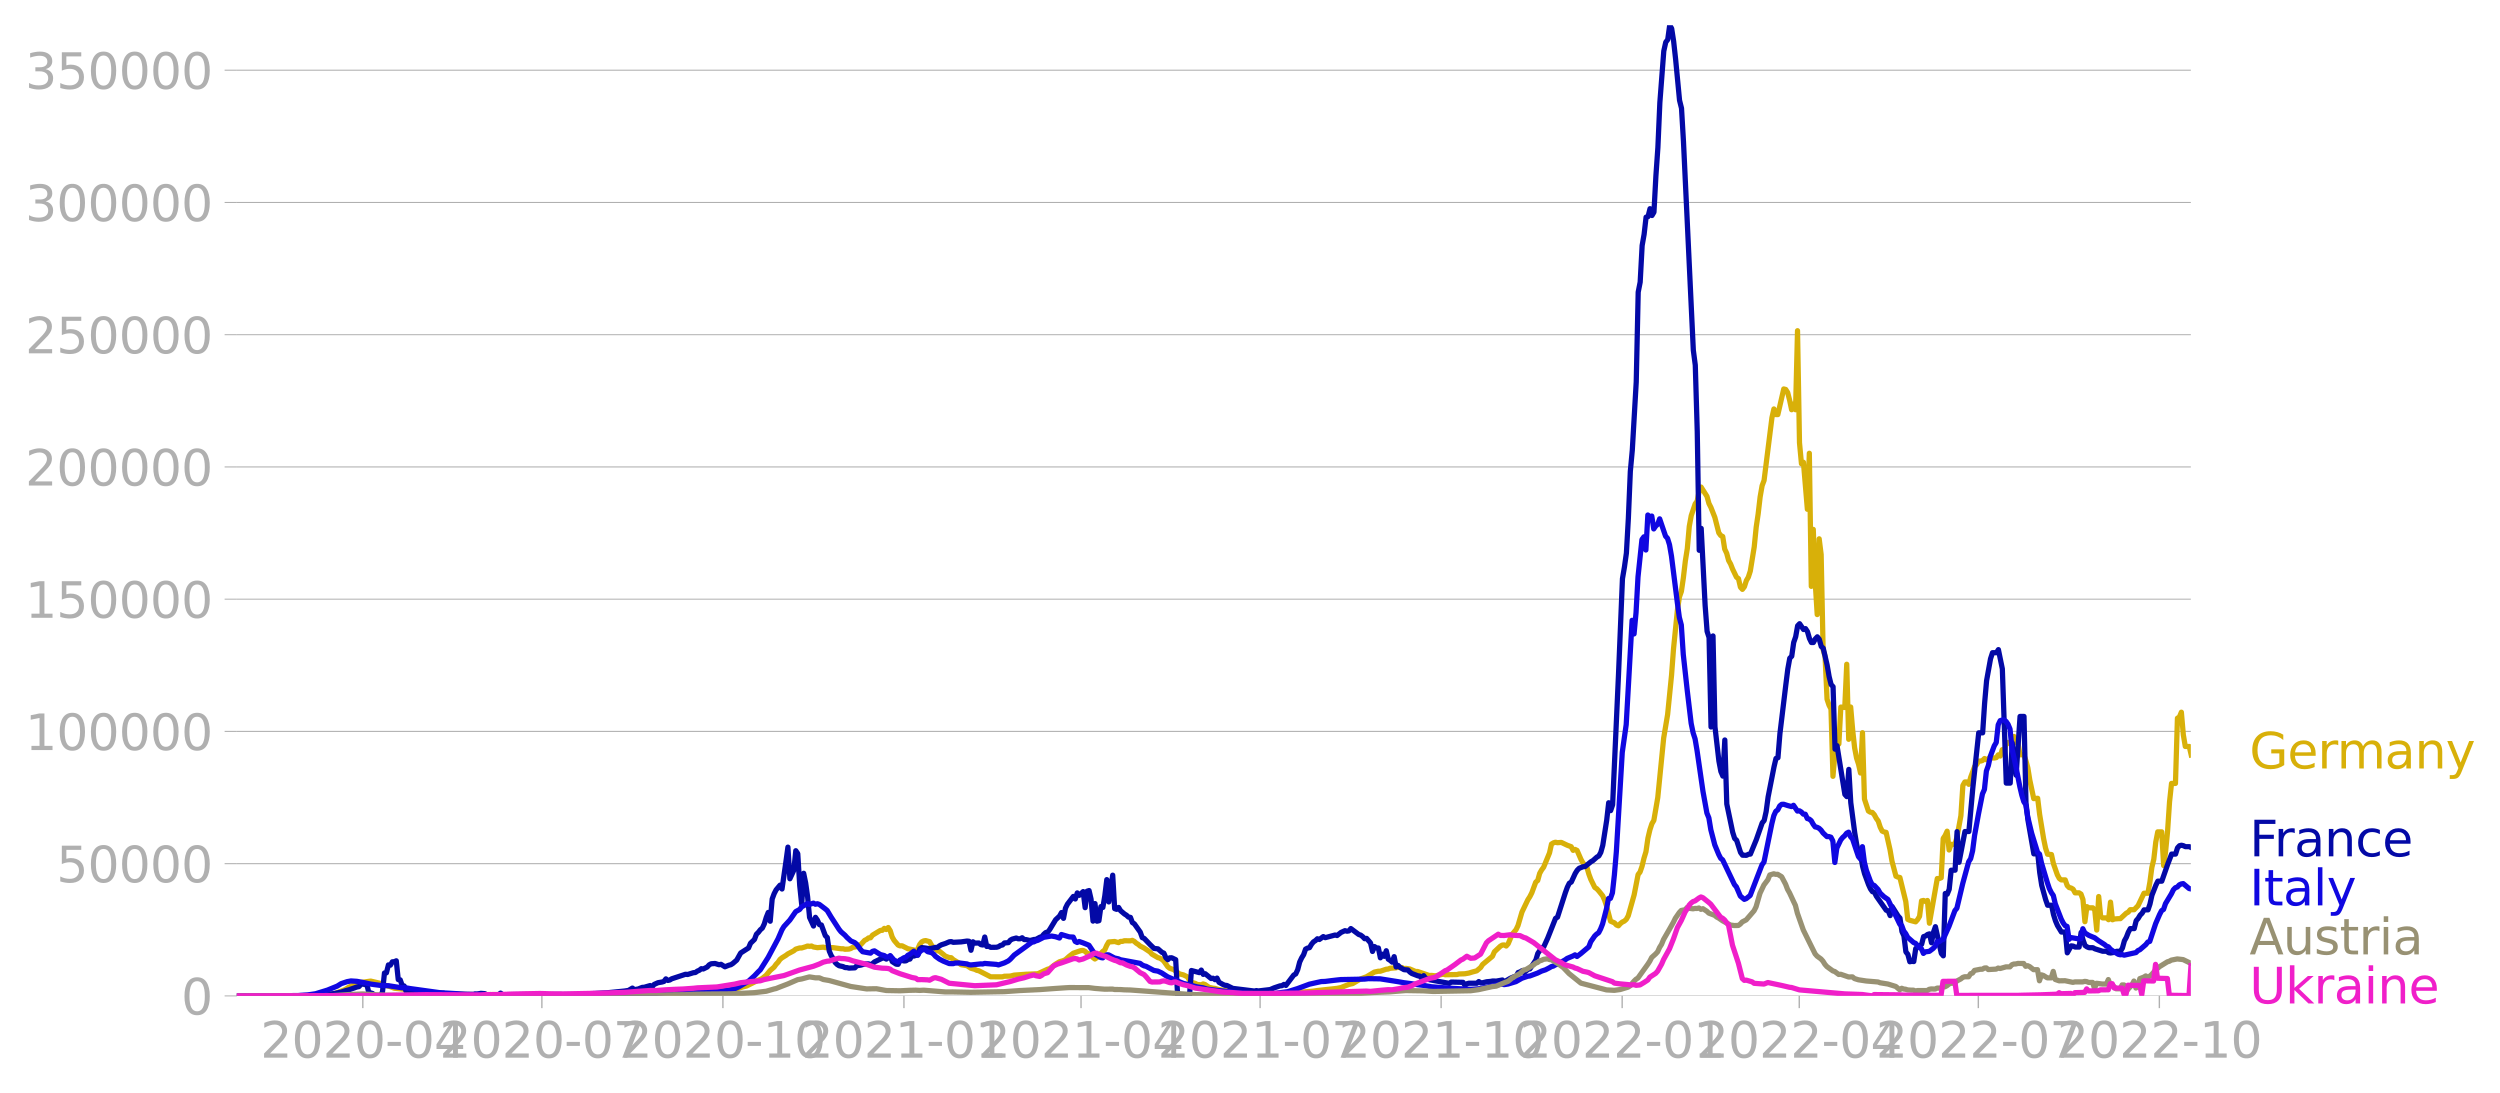<svg xmlns:xlink="http://www.w3.org/1999/xlink" width="951.91" height="416.199" viewBox="0 0 713.933 312.149" xmlns="http://www.w3.org/2000/svg"><defs><style>*{stroke-linejoin:round;stroke-linecap:butt}</style></defs><g id="figure_1"><path d="M0 312.15h713.933V0H0v312.15z" style="fill:none" id="patch_1"/><g id="axes_1"><path d="M67.645 284.4h558V7.2h-558v277.2z" style="fill:none" id="patch_2"/><g id="matplotlib.axis_1"><g id="xtick_1"><g id="line2d_1"><defs><path id="mbaef5b06c9" d="M0 0v3.5" style="stroke:#b0b0b0;stroke-width:.4"/></defs><use xlink:href="#mbaef5b06c9" x="103.609" y="284.4" style="fill:#b0b0b0;stroke:#b0b0b0;stroke-width:.4"/></g><g style="fill:#b0b0b0" transform="matrix(.14 0 0 -.14 74.36 302.038)" id="text_1"><defs><path id="DejaVuSans-32" d="M1228 531h2203V0H469v531q359 372 979 998 621 627 780 809 303 340 423 576 121 236 121 464 0 372-261 606-261 235-680 235-297 0-627-103-329-103-704-313v638q381 153 712 231 332 78 607 78 725 0 1156-363 431-362 431-968 0-288-108-546-107-257-392-607-78-91-497-524-418-433-1181-1211z" transform="scale(.016)"/><path id="DejaVuSans-30" d="M2034 4250q-487 0-733-480-245-479-245-1442 0-959 245-1439 246-480 733-480 491 0 736 480 246 480 246 1439 0 963-246 1442-245 480-736 480zm0 500q785 0 1199-621 414-620 414-1801 0-1178-414-1799Q2819-91 2034-91q-784 0-1198 620-414 621-414 1799 0 1181 414 1801 414 621 1198 621z" transform="scale(.016)"/><path id="DejaVuSans-2d" d="M313 2009h1684v-512H313v512z" transform="scale(.016)"/><path id="DejaVuSans-34" d="M2419 4116 825 1625h1594v2491zm-166 550h794V1625h666v-525h-666V0h-628v1100H313v609l1940 2957z" transform="scale(.016)"/></defs><use xlink:href="#DejaVuSans-32"/><use xlink:href="#DejaVuSans-30" x="63.623"/><use xlink:href="#DejaVuSans-32" x="127.246"/><use xlink:href="#DejaVuSans-30" x="190.869"/><use xlink:href="#DejaVuSans-2d" x="254.492"/><use xlink:href="#DejaVuSans-30" x="290.576"/><use xlink:href="#DejaVuSans-34" x="354.199"/></g></g><g id="xtick_2"><use xlink:href="#mbaef5b06c9" x="154.745" y="284.4" style="fill:#b0b0b0;stroke:#b0b0b0;stroke-width:.4" id="line2d_2"/><g style="fill:#b0b0b0" transform="matrix(.14 0 0 -.14 125.497 302.038)" id="text_2"><defs><path id="DejaVuSans-37" d="M525 4666h3000v-269L1831 0h-659l1594 4134H525v532z" transform="scale(.016)"/></defs><use xlink:href="#DejaVuSans-32"/><use xlink:href="#DejaVuSans-30" x="63.623"/><use xlink:href="#DejaVuSans-32" x="127.246"/><use xlink:href="#DejaVuSans-30" x="190.869"/><use xlink:href="#DejaVuSans-2d" x="254.492"/><use xlink:href="#DejaVuSans-30" x="290.576"/><use xlink:href="#DejaVuSans-37" x="354.199"/></g></g><g id="xtick_3"><use xlink:href="#mbaef5b06c9" x="206.443" y="284.4" style="fill:#b0b0b0;stroke:#b0b0b0;stroke-width:.4" id="line2d_3"/><g style="fill:#b0b0b0" transform="matrix(.14 0 0 -.14 177.195 302.038)" id="text_3"><defs><path id="DejaVuSans-31" d="M794 531h1031v3560L703 3866v575l1116 225h631V531h1031V0H794v531z" transform="scale(.016)"/></defs><use xlink:href="#DejaVuSans-32"/><use xlink:href="#DejaVuSans-30" x="63.623"/><use xlink:href="#DejaVuSans-32" x="127.246"/><use xlink:href="#DejaVuSans-30" x="190.869"/><use xlink:href="#DejaVuSans-2d" x="254.492"/><use xlink:href="#DejaVuSans-31" x="290.576"/><use xlink:href="#DejaVuSans-30" x="354.199"/></g></g><g id="xtick_4"><use xlink:href="#mbaef5b06c9" x="258.14" y="284.4" style="fill:#b0b0b0;stroke:#b0b0b0;stroke-width:.4" id="line2d_4"/><g style="fill:#b0b0b0" transform="matrix(.14 0 0 -.14 228.893 302.038)" id="text_4"><use xlink:href="#DejaVuSans-32"/><use xlink:href="#DejaVuSans-30" x="63.623"/><use xlink:href="#DejaVuSans-32" x="127.246"/><use xlink:href="#DejaVuSans-31" x="190.869"/><use xlink:href="#DejaVuSans-2d" x="254.492"/><use xlink:href="#DejaVuSans-30" x="290.576"/><use xlink:href="#DejaVuSans-31" x="354.199"/></g></g><g id="xtick_5"><use xlink:href="#mbaef5b06c9" x="308.714" y="284.4" style="fill:#b0b0b0;stroke:#b0b0b0;stroke-width:.4" id="line2d_5"/><g style="fill:#b0b0b0" transform="matrix(.14 0 0 -.14 279.467 302.038)" id="text_5"><use xlink:href="#DejaVuSans-32"/><use xlink:href="#DejaVuSans-30" x="63.623"/><use xlink:href="#DejaVuSans-32" x="127.246"/><use xlink:href="#DejaVuSans-31" x="190.869"/><use xlink:href="#DejaVuSans-2d" x="254.492"/><use xlink:href="#DejaVuSans-30" x="290.576"/><use xlink:href="#DejaVuSans-34" x="354.199"/></g></g><g id="xtick_6"><use xlink:href="#mbaef5b06c9" x="359.85" y="284.4" style="fill:#b0b0b0;stroke:#b0b0b0;stroke-width:.4" id="line2d_6"/><g style="fill:#b0b0b0" transform="matrix(.14 0 0 -.14 330.602 302.038)" id="text_6"><use xlink:href="#DejaVuSans-32"/><use xlink:href="#DejaVuSans-30" x="63.623"/><use xlink:href="#DejaVuSans-32" x="127.246"/><use xlink:href="#DejaVuSans-31" x="190.869"/><use xlink:href="#DejaVuSans-2d" x="254.492"/><use xlink:href="#DejaVuSans-30" x="290.576"/><use xlink:href="#DejaVuSans-37" x="354.199"/></g></g><g id="xtick_7"><use xlink:href="#mbaef5b06c9" x="411.548" y="284.4" style="fill:#b0b0b0;stroke:#b0b0b0;stroke-width:.4" id="line2d_7"/><g style="fill:#b0b0b0" transform="matrix(.14 0 0 -.14 382.3 302.038)" id="text_7"><use xlink:href="#DejaVuSans-32"/><use xlink:href="#DejaVuSans-30" x="63.623"/><use xlink:href="#DejaVuSans-32" x="127.246"/><use xlink:href="#DejaVuSans-31" x="190.869"/><use xlink:href="#DejaVuSans-2d" x="254.492"/><use xlink:href="#DejaVuSans-31" x="290.576"/><use xlink:href="#DejaVuSans-30" x="354.199"/></g></g><g id="xtick_8"><use xlink:href="#mbaef5b06c9" x="463.246" y="284.4" style="fill:#b0b0b0;stroke:#b0b0b0;stroke-width:.4" id="line2d_8"/><g style="fill:#b0b0b0" transform="matrix(.14 0 0 -.14 433.998 302.038)" id="text_8"><use xlink:href="#DejaVuSans-32"/><use xlink:href="#DejaVuSans-30" x="63.623"/><use xlink:href="#DejaVuSans-32" x="127.246"/><use xlink:href="#DejaVuSans-32" x="190.869"/><use xlink:href="#DejaVuSans-2d" x="254.492"/><use xlink:href="#DejaVuSans-30" x="290.576"/><use xlink:href="#DejaVuSans-31" x="354.199"/></g></g><g id="xtick_9"><use xlink:href="#mbaef5b06c9" x="513.82" y="284.4" style="fill:#b0b0b0;stroke:#b0b0b0;stroke-width:.4" id="line2d_9"/><g style="fill:#b0b0b0" transform="matrix(.14 0 0 -.14 484.572 302.038)" id="text_9"><use xlink:href="#DejaVuSans-32"/><use xlink:href="#DejaVuSans-30" x="63.623"/><use xlink:href="#DejaVuSans-32" x="127.246"/><use xlink:href="#DejaVuSans-32" x="190.869"/><use xlink:href="#DejaVuSans-2d" x="254.492"/><use xlink:href="#DejaVuSans-30" x="290.576"/><use xlink:href="#DejaVuSans-34" x="354.199"/></g></g><g id="xtick_10"><use xlink:href="#mbaef5b06c9" x="564.956" y="284.4" style="fill:#b0b0b0;stroke:#b0b0b0;stroke-width:.4" id="line2d_10"/><g style="fill:#b0b0b0" transform="matrix(.14 0 0 -.14 535.708 302.038)" id="text_10"><use xlink:href="#DejaVuSans-32"/><use xlink:href="#DejaVuSans-30" x="63.623"/><use xlink:href="#DejaVuSans-32" x="127.246"/><use xlink:href="#DejaVuSans-32" x="190.869"/><use xlink:href="#DejaVuSans-2d" x="254.492"/><use xlink:href="#DejaVuSans-30" x="290.576"/><use xlink:href="#DejaVuSans-37" x="354.199"/></g></g><g id="xtick_11"><use xlink:href="#mbaef5b06c9" x="616.654" y="284.4" style="fill:#b0b0b0;stroke:#b0b0b0;stroke-width:.4" id="line2d_11"/><g style="fill:#b0b0b0" transform="matrix(.14 0 0 -.14 587.406 302.038)" id="text_11"><use xlink:href="#DejaVuSans-32"/><use xlink:href="#DejaVuSans-30" x="63.623"/><use xlink:href="#DejaVuSans-32" x="127.246"/><use xlink:href="#DejaVuSans-32" x="190.869"/><use xlink:href="#DejaVuSans-2d" x="254.492"/><use xlink:href="#DejaVuSans-31" x="290.576"/><use xlink:href="#DejaVuSans-30" x="354.199"/></g></g></g><g id="matplotlib.axis_2"><g id="ytick_1"><path d="M67.645 284.4h558" clip-path="url(#p235bdeefa0)" style="fill:none;stroke:#b0b0b0;stroke-width:.3;stroke-linecap:square" id="line2d_12"/><g id="line2d_13"><defs><path id="m1c7c104fe2" d="M0 0h-3.5" style="stroke:#b0b0b0;stroke-width:.3"/></defs><use xlink:href="#m1c7c104fe2" x="67.645" y="284.4" style="fill:#b0b0b0;stroke:#b0b0b0;stroke-width:.3"/></g><use xlink:href="#DejaVuSans-30" style="fill:#b0b0b0" transform="matrix(.14 0 0 -.14 51.737 289.719)" id="text_12"/></g><g id="ytick_2"><path d="M67.645 246.636h558" clip-path="url(#p235bdeefa0)" style="fill:none;stroke:#b0b0b0;stroke-width:.3;stroke-linecap:square" id="line2d_14"/><use xlink:href="#m1c7c104fe2" x="67.645" y="246.636" style="fill:#b0b0b0;stroke:#b0b0b0;stroke-width:.3" id="line2d_15"/><g style="fill:#b0b0b0" transform="matrix(.14 0 0 -.14 16.108 251.955)" id="text_13"><defs><path id="DejaVuSans-35" d="M691 4666h2478v-532H1269V2991q137 47 274 70 138 23 276 23 781 0 1237-428 457-428 457-1159 0-753-469-1171Q2575-91 1722-91q-294 0-599 50Q819 9 494 109v635q281-153 581-228t634-75q541 0 856 284 316 284 316 772 0 487-316 771-315 285-856 285-253 0-505-56-251-56-513-175v2344z" transform="scale(.016)"/></defs><use xlink:href="#DejaVuSans-35"/><use xlink:href="#DejaVuSans-30" x="63.623"/><use xlink:href="#DejaVuSans-30" x="127.246"/><use xlink:href="#DejaVuSans-30" x="190.869"/><use xlink:href="#DejaVuSans-30" x="254.492"/></g></g><g id="ytick_3"><path d="M67.645 208.872h558" clip-path="url(#p235bdeefa0)" style="fill:none;stroke:#b0b0b0;stroke-width:.3;stroke-linecap:square" id="line2d_16"/><use xlink:href="#m1c7c104fe2" x="67.645" y="208.872" style="fill:#b0b0b0;stroke:#b0b0b0;stroke-width:.3" id="line2d_17"/><g style="fill:#b0b0b0" transform="matrix(.14 0 0 -.14 7.2 214.191)" id="text_14"><use xlink:href="#DejaVuSans-31"/><use xlink:href="#DejaVuSans-30" x="63.623"/><use xlink:href="#DejaVuSans-30" x="127.246"/><use xlink:href="#DejaVuSans-30" x="190.869"/><use xlink:href="#DejaVuSans-30" x="254.492"/><use xlink:href="#DejaVuSans-30" x="318.115"/></g></g><g id="ytick_4"><path d="M67.645 171.108h558" clip-path="url(#p235bdeefa0)" style="fill:none;stroke:#b0b0b0;stroke-width:.3;stroke-linecap:square" id="line2d_18"/><use xlink:href="#m1c7c104fe2" x="67.645" y="171.108" style="fill:#b0b0b0;stroke:#b0b0b0;stroke-width:.3" id="line2d_19"/><g style="fill:#b0b0b0" transform="matrix(.14 0 0 -.14 7.2 176.427)" id="text_15"><use xlink:href="#DejaVuSans-31"/><use xlink:href="#DejaVuSans-35" x="63.623"/><use xlink:href="#DejaVuSans-30" x="127.246"/><use xlink:href="#DejaVuSans-30" x="190.869"/><use xlink:href="#DejaVuSans-30" x="254.492"/><use xlink:href="#DejaVuSans-30" x="318.115"/></g></g><g id="ytick_5"><path d="M67.645 133.344h558" clip-path="url(#p235bdeefa0)" style="fill:none;stroke:#b0b0b0;stroke-width:.3;stroke-linecap:square" id="line2d_20"/><use xlink:href="#m1c7c104fe2" x="67.645" y="133.344" style="fill:#b0b0b0;stroke:#b0b0b0;stroke-width:.3" id="line2d_21"/><g style="fill:#b0b0b0" transform="matrix(.14 0 0 -.14 7.2 138.663)" id="text_16"><use xlink:href="#DejaVuSans-32"/><use xlink:href="#DejaVuSans-30" x="63.623"/><use xlink:href="#DejaVuSans-30" x="127.246"/><use xlink:href="#DejaVuSans-30" x="190.869"/><use xlink:href="#DejaVuSans-30" x="254.492"/><use xlink:href="#DejaVuSans-30" x="318.115"/></g></g><g id="ytick_6"><path d="M67.645 95.58h558" clip-path="url(#p235bdeefa0)" style="fill:none;stroke:#b0b0b0;stroke-width:.3;stroke-linecap:square" id="line2d_22"/><use xlink:href="#m1c7c104fe2" x="67.645" y="95.581" style="fill:#b0b0b0;stroke:#b0b0b0;stroke-width:.3" id="line2d_23"/><g style="fill:#b0b0b0" transform="matrix(.14 0 0 -.14 7.2 100.9)" id="text_17"><use xlink:href="#DejaVuSans-32"/><use xlink:href="#DejaVuSans-35" x="63.623"/><use xlink:href="#DejaVuSans-30" x="127.246"/><use xlink:href="#DejaVuSans-30" x="190.869"/><use xlink:href="#DejaVuSans-30" x="254.492"/><use xlink:href="#DejaVuSans-30" x="318.115"/></g></g><g id="ytick_7"><path d="M67.645 57.817h558" clip-path="url(#p235bdeefa0)" style="fill:none;stroke:#b0b0b0;stroke-width:.3;stroke-linecap:square" id="line2d_24"/><use xlink:href="#m1c7c104fe2" x="67.645" y="57.817" style="fill:#b0b0b0;stroke:#b0b0b0;stroke-width:.3" id="line2d_25"/><g style="fill:#b0b0b0" transform="matrix(.14 0 0 -.14 7.2 63.136)" id="text_18"><defs><path id="DejaVuSans-33" d="M2597 2516q453-97 707-404 255-306 255-756 0-690-475-1069Q2609-91 1734-91q-293 0-604 58T488 141v609q262-153 574-231 313-78 654-78 593 0 904 234t311 681q0 413-289 645-289 233-804 233h-544v519h569q465 0 712 186t247 536q0 359-255 551-254 193-729 193-260 0-557-57-297-56-653-174v562q360 100 674 150t592 50q719 0 1137-327 419-326 419-882 0-388-222-655t-631-370z" transform="scale(.016)"/></defs><use xlink:href="#DejaVuSans-33"/><use xlink:href="#DejaVuSans-30" x="63.623"/><use xlink:href="#DejaVuSans-30" x="127.246"/><use xlink:href="#DejaVuSans-30" x="190.869"/><use xlink:href="#DejaVuSans-30" x="254.492"/><use xlink:href="#DejaVuSans-30" x="318.115"/></g></g><g id="ytick_8"><path d="M67.645 20.053h558" clip-path="url(#p235bdeefa0)" style="fill:none;stroke:#b0b0b0;stroke-width:.3;stroke-linecap:square" id="line2d_26"/><use xlink:href="#m1c7c104fe2" x="67.645" y="20.053" style="fill:#b0b0b0;stroke:#b0b0b0;stroke-width:.3" id="line2d_27"/><g style="fill:#b0b0b0" transform="matrix(.14 0 0 -.14 7.2 25.372)" id="text_19"><use xlink:href="#DejaVuSans-33"/><use xlink:href="#DejaVuSans-35" x="63.623"/><use xlink:href="#DejaVuSans-30" x="127.246"/><use xlink:href="#DejaVuSans-30" x="190.869"/><use xlink:href="#DejaVuSans-30" x="254.492"/><use xlink:href="#DejaVuSans-30" x="318.115"/></g></g></g><path d="m67.645 284.4 23.04-.104 2.247-.169 2.248-.36.562-.082 2.81-1.083 1.123-.722 1.124-.537.562-.387.562-.218 3.933-.564 3.372.786.562.336 1.686.476 1.124.437 3.933.405 1.124.245 6.181.789 1.124.013 6.743.252 1.686.063 15.172.088 2.81-.13 3.934.126 12.362-.02 5.058-.139 10.676-.433 1.686-.1 8.991.102 1.686-.093 2.248-.076 7.305-.332 2.247-.104 3.372-.652 1.124-.362 1.124-.277 1.686-.831 1.123-.563 1.124-.497.562-.265 1.124-.924 1.124-1.345 1.124-.96.562-.796.562-.592.562-.803.562-.468 1.123-.692.562-.426 1.124-.59.562-.304.562-.469 1.124-.335.562.002 1.124-.34.562-.219.562.101.562-.1.562.274 1.123.198 1.686-.146.562.13 2.248.01 2.248.317.562-.005.561.147 1.124-.045.562-.175.562-.341 1.124-.174.562-.383.562-.176 1.124-1.246.562-.262.562-.435.562-.04.562-.747 2.247-1.357.562-.03.562-.55.562.322.562-.568.562.89.562 1.817.562.972 1.124 1.328.562.246.562-.038 1.685.843 1.686.36.562.665.562-.963.562-1.295.562-.715.562-.286.562-.098 1.124.31.562 1.022.561.65.562.33.562.578.562.154 1.124.906.562.486 1.124.42.562.044.562.535 1.686 1.02.562.442 1.685.268 1.124.738 1.124.318.562.278.562.116 3.372 1.729 3.371.012.562-.168 1.686-.046 1.124-.275 1.686-.126 1.685-.12 1.124-.041 2.248-.1 2.81-1.306.562-.132 1.685-1.304 1.124-.68 1.124-.336.562-.256 1.124-.997 1.124-.85 1.686-.59.561-.178.562-.034.562.253.562.537.562.149.562.287.562.796.562.42.562-.386 1.686-1.767.562-.423.562-1.297.562-.973 1.685-.151 1.124.324.562-.344.562-.01.562-.185 1.686.038.562-.147.562.286.562.516.562.347.561.48 1.124.565 1.686 1.125.562.63 1.686.984.562.152.562.338.562.489 1.124 1.612.561.448 1.124.37 1.686 1.247 1.124.28 1.124.543.562.907.562.646 1.124.329.562.309 1.123.09.562-.248.562.18 1.124.793 1.124.245.562.063 1.124.336 3.371.537 1.124.348 1.686.178 9.553.251 6.181-.459 3.934-.312 1.124-.1 1.124-.174 5.619-.612 1.124-.23 2.247-.893 1.124-.256 2.248-1.32 1.124-.417.562-.198 2.248-1.34 1.123-.244h.562l1.686-.57.562-.058.562-.22 1.686-.13.562-.184.562.138.562-.04.562.335.562-.083 1.123.163 1.686.73.562.001 3.372 1.15.562-.048 1.124.13 2.247-.483.562.174 3.372-.065.562-.156 1.686-.06 1.123-.197 1.124-.341 1.124-.296 1.124-.95.562-.87 2.81-2.337.562-1.29 1.685-1.58.562-.334.562-.036.562.303.562-.638 1.124-2.688 1.124-1.35.562-1.188 1.124-3.833 1.685-3.513.562-.873.562-1.102 1.124-3.057.562-.467.562-2.033.562-.996.562-.759 1.686-4.092.562-2.53.562-.345.561-.18.562.138 1.124-.08 1.686.802 1.124.418.562 1.046.562-.26.562.28 1.124 2.576.562 1.016 1.123 1.222.562 1.974.562 1.504 1.124 2.288.562.356.562.61 1.124 1.407.562 1.267.562 1.677 1.124 4.3 1.123.487.562.606.562.233.562-.627.562-.45.562-.261.562-.497.562-1.023 1.686-5.992 1.124-5.776.562-.727.562-1.633.561-2.321.562-1.843.562-3.872.562-2.388.562-1.721.562-.96 1.124-6.539 1.686-16.993 1.124-6.71 1.124-11.245.561-7.51 1.124-11.188.562-3.618.562-1.61.562-3.848.562-4.801.562-3.559.562-6.332.562-3.091 1.124-3.362.562-.75.562-2.779.562-1.267 1.685 2.666.562 2.028.562 1.118 1.124 2.86 1.124 4.403.562.77.562.28.562 3.594.562 1.179.562 2.082.562 1.004.561 1.432 1.124 2.335.562.41.562 2.442.562.61.562-.74.562-1.766.562-.969.562-1.734 1.124-6.92.562-5.62.562-3.802.562-4.842.561-3.207.562-1.505 2.248-17.913.562-2.498.562 1.599.562.007 1.686-7.314.562.145.562.886.562 2.22.561 2.677.562-1.648.562 1.646.562-22.561.562 31.997.562 5.996.562-.427 1.124 13.428.562-15.994.562 38.004.562-16.264.562 15.212.562 9.106.562-21.627.561 4.504.562 27.12.562 1.985.562 12.203.562 1.693.562 1.112.562 19.201.562-6.466.562-2.261.562-.524.562-10.521 1.124.108.562-12.334.562 21.426.561-9.218.562 6.485.562 5.155.562 2.963.562 1.732.562 2.512.562-11.505.562 18.946 1.124 3.408.562.348.562.074.562.642.562 1.038.562.778.562 1.734.561 1.122.562.252.562.113 1.124 4.992.562 3.263 1.124 4.27.562.251.562.115 1.686 6.877.562 5.077.562.26 1.685.447.562-.628.562-.949.562-4.406.562-.12.562.292.562-.282.562 6.488 2.248-12.76h.562l.561-.216.562-11.231.562-.83.562-1.241.562 5.369.562-1.61.562-.001.562-.169.562-1.862 1.124-6.161.562-8.64.562-.979h.562l.562.663.561-2.075 1.124-3.024.562-.53.562-1.007h.562l.562-.169.562-.557.562.348.562-.295.562-.5.562.297h.562l.562-.122.562-.78.561.336.562-1.807.562.867.562-2.927h.562l.562.377.562-.643.562-1.445.562 1.675.562.203.562 3.349h1.124l.562 1.641.562 2.074.561 3.506 1.124 5.29 1.124-.093.562 4.616 1.124 6.86.562 2.729.562 1.768 1.124.093.562 2.59 1.124 3.204.561 1.043.562.405h1.124l.562 1.614.562.577.562.13.562.336.562 1.032 1.124-.006.562.36.562 1.56.562 6.331.562-4.296.561.33 1.124.006.562.637.562 5.712.562-9.57.562 5.677.562.418h1.124l.562.518.562-5.017.562 5.033.562-.223 1.123-.088h.562l1.686-1.563.562-.297.562-.696h1.124l1.124-1.157 1.686-3.546h1.123l.562-3.134.562-4.218.562-2.361.562-4.917.562-2.902h1.124l.562 9.634.562-4.07.562-5.787.562-8.388.562-5.223h1.124l.561-18.617.562-.347.562-1.372.562 6.465.562 3.318h1.124l.562 2.426h0" clip-path="url(#p235bdeefa0)" style="fill:none;stroke:#d8b009;stroke-width:1.5;stroke-linecap:square" id="line2d_28"/><path d="m67.645 284.4 22.477-.107 2.81-.224 2.248-.309 2.247-.435 1.124-.375 1.124-.299 2.248-.79.562-.107.562-.581.562-.203.562.196.562-.155.562 2.344 1.123.372.562.673h1.686l.562-1.151.562-5.384.562-.052.562-2.259.562.07.562-.949.562-.035.562-.255.562 5.358.561.075.562 1.595.562.152.562 1.541.562-.1.562.23.562.05 1.124-.184.562.351.562-.316.562.247 1.124.125 1.123.554.562-.603 1.686.08 1.686.077.562.39 7.867.19.562-.332.562.017 1.124-.207 1.124.089.562.367 1.123-.109.562.132 1.686-.127.562-.415.562.43 2.81-.017 3.371-.017 2.81.023.562.081 2.248-.135 1.123.088 1.686-.087 2.81.02h1.124l2.81-.005 3.371-.223 1.686-.06 1.686-.098 1.686-.092 5.057-.505 1.124-.172 1.124-.664.562.445 1.123-.204 1.124-.45.562-.029 1.686-.489.562.378.562-.693 1.124-.503 1.124-.192.562-.163.562-.734.561.443.562-.133.562-.339 3.934-1.293.562.073 1.124-.34.562-.18.562-.05.561-.4.562-.24.562-.453.562.085 1.124-.564.562-.612.562-.31 1.124-.081 1.124.358.562-.122 1.124.706 1.123-.449.562-.144.562-.357 1.124-.967 1.124-2.024 2.248-1.445.562-1.333 1.124-1.086.561-1.494.562-.547.562-.729.562-.48.562-1.192.562-1.858.562-1.416.562 2.506.562-6.336.562-1.52.562-1.094 1.124-1.343.562 1.097 1.123-7.838.562-4.116.562 9.028 1.124-2.445.562-5.562.562.821.562 9.136.562 5.393.562-8.904.562 2.726.562 3.972.562 5.902 1.124 2.454.561-2.48.562.815.562 1.27.562.094 1.124 3.059.562.538.562 3.85.562 1.304.562.84.562 1.132.562.56.562.364 1.124.24.561.273.562.024.562.136 1.686-.075.562-.604 1.124-.166 1.124-.328 1.124-.04.562.25.562-.328.561-.488 2.248-1.075.562-.014.562.295 1.124-.832.562 1.547 1.124.738.562.04.562-1.244 1.123.283.562-.04.562-.392.562-.105.562-1.008.562.144.562-.19.562-.055.562-1.803.562-.373 1.124.145 1.124.182 1.685-.365.562.002.562-.46.562-.305 1.124-.365 1.124-.484.562-.054.562.203 2.248-.124 1.685-.236.562.059.562 2.567.562-2.414.562.373 1.124-.036.562.466.562.107.562-2.272.562 2.687.562-.07.562.328 1.685-.029.562-.155.562-.37.562-.122.562-.58 1.124-.091.562-.7.562-.312 1.124-.305.562.225.562-.008.561-.289.562.509.562.014 1.124.262 1.124-.292.562-.033 1.124-.61.562-.17.562-.687.562-.498.562-.1.562-.739 1.685-2.792 1.124-1.057.562-1.007.562 1.654.562-2.9.562-1.142 1.686-2.213.562.724.562-1.73.562.685 1.123-1.06.562 4.582.562-4.695.562-.182.562 2.446.562 6.271.562-5.001.562 5.019.562-.134.562-4.02.562.241.562-3.353.562-4.594.562 6.365 1.123-7.634.562 9.551.562.199.562-.534.562.926 1.124.945.562.348.562.526.562.081.562 1.484.562.365 1.685 2.359.562 1.573.562.237 1.686 1.76 1.124 1.085 1.124.136 1.124.981.562.243.562 1.306.562.55.561-.53.562-.005 1.124.54.562 10.342h3.372l.562-7.246 2.247.602.562-.723.562 1.22.562-.176 1.686 1.368.562-.087.562.413.562-.455.562 1.196 1.124.621.562.238.562.052 1.685.832 6.182.762.562-.128.562.103 3.371-.397 1.124-.484 1.686-.571.562-.05.562-.364.562.284 2.247-2.967.562-.315.562-1.215.562-2.171.562-1.192.562-.914.562-1.59.562-.292.562-.132.562-.961.562-.686.562-.359.562-.529.561.203 1.124-.825.562.305 2.81-.755.562.148 1.124-.879 1.124-.511.562.154.561-.087.562-.667 2.248 1.685.562.185.562.428.562.592.562-.085 1.124 1.298.562 2.426.562-1.394.562.396.561.025.562 2.793.562-1.017.562.597.562-1.594.562 2.406.562.347.562.5.562-1.565.562 2.934.562-.428.562.562 1.124.65 1.123.088.562.598.562.403 1.686.655.562.084.562.613.562-.728.562.764.562.116.562.281 5.62 1.038.561-.376 3.372.08.562.876.561-.48.562-.15 2.248.016.562-.483.562.364.562-.029 1.124-.28 1.124-.101.562-.108 1.123.016 1.686-.311.562.503 1.686-.983 1.124-.483.562-.038.562-1.129.562-.176.562-.35.562.56 1.123-.967.562-.115 1.686-2.534.562-1.876 1.124-1.648.562-.22 1.124-2.47 2.247-5.667.562-.347 2.248-7.001.562-1.551.562-1.14.562-.333 1.124-2.451.562-.911.562-.571 1.124-.448.561-.05 1.686-1.375.562-.322 1.124-.997.562-.327.562-1.022.562-2.006 1.124-7.198.562-4.971.562 2.241.562-1.656 1.123-24.905.562-12.398 1.124-27.253.562-3.316.562-3.993.562-9.945.562-13.39.562-6.08 1.124-19.485.562-25.643.562-2.854.562-10.45.561-3.19.562-4.909.562-.16.562-2.259.562 1.939.562-.941.562-10.407.562-8.058.562-12.832 1.124-14.72.562-2.537.562-.736.562-4.109.562.954.561 3.638.562 5.088 1.124 11.772.562 2.269.562 9.56 2.81 59.522.562 4.273.562 18.994.562 33.88.562-6.25 1.123 21.981.562 7.431.562 1.752.562 25.542.562-25.989.562 25.973 1.124 9.765.562 2.972.562 1.309.562-10.31.562 18.274 1.685 8.082.562 1.77.562.51 1.124 3.485.562.778 1.124.035.562-.294.562-.06 1.686-4.106 1.685-4.809.562-.68.562-2.555.562-4.169 1.686-8.59.562-2.4.562-.206.562-6.884 1.686-13.946.562-4.468.562-3.118.561-.569.562-3.936.562-1.615.562-3.147.562-.587 1.124 1.652.562-.25.562.855.562 1.955.562 1.15.562.005.562-1.043.562-.581.562.71.561 2.049.562.482 1.124 4.864.562 3.258.562 2.267.562.618.562 17.832.562-1.001 2.248 13.933.562.62.562-7.769.561 9.494 1.124 8.58.562 3.354.562 2.399.562.572.562 3.278.562 2.127 1.124 3.066.562 1.243.562.799.562.15.562 1.15 2.81 4.003.561.152.562 1.374.562-2.578 1.686 2.667.562.634.562 3.84.562 1.235.562 4.569.562.713.562 2.107.561-.116.562.057.562-3.703 1.124-.78.562-.447.562-2.19.562-.172.562-.443.562-.167.562 2.536.562-2.987.562-1.594 1.685 7.644.562.668.562-17.797.562.203.562-1.395.562-5.452 1.124-.01.562-11 .562 8.75 1.686-8.79h1.124l1.123-12.433 1.686-15.753h1.124l.562-8.47.562-6.431 1.124-6.244.562-1.74h1.124l.562-.873 1.123 5.496 1.124 32.617h1.124l.562-11.476.562 5.158.562 4.055 1.124-16.772h1.124l.562 24.588.562 4.993 1.685 9.661h1.124l.562 5.38.562 3.615 1.124 4.06.562 1.62h1.124l.562 2.675.562 1.8.562 1.314 1.123 1.853h1.124l.562 5.942 1.124-1.987.562.078.562.268h1.124l.562-4.158.562 2.13.562 1.566.562.4.561.233h1.124l.562.322 2.248.704h1.124l.562.41.562.08 1.124-.193.562-.29h1.123l.562-.927.562-2.052.562-1.02.562-1.448.562-1.035h1.124l.562-2.264.562-.636.562-.937.562-.559.562-.953h1.123l.562-1.658.562-2.522 1.124-2.86.562-1.158h1.124l1.686-4.814 1.124-2.92h1.124l.561-1.784.562-.604.562-.136.562.139.562.266h1.124l.562.268h0" clip-path="url(#p235bdeefa0)" style="fill:none;stroke:#0309a6;stroke-width:1.5;stroke-linecap:square" id="line2d_29"/><path d="m67.645 284.4 17.42-.094 2.81-.19 2.247-.329 3.372-1.035 2.81-1.149 1.123-.701 1.686-.566 1.124-.204 1.686.108 2.248.421 1.685.366 1.124.158 1.686.22 2.248.092 1.124.172 1.124.179 1.685.236.562-.076 1.686.296 8.991 1.246 1.124.025 5.62.332 13.486.284 2.247.034 3.372-.035 9.553.058 12.362-.056 9.553-.251 6.744-.51 2.81-.064 2.247-.062 3.372.033 5.057-.183 2.81-.167 2.247-.338 1.124-.309 1.124-.516 2.81-1.618 1.686-1.53 1.123-1.183.562-.537 2.248-3.56 2.81-5.275 1.124-2.595.562-.932 1.685-1.84 1.686-2.422 1.124-.618.562-.74 1.124-.634.562-.335.562.276 1.124-.372.561.313.562-.142.562.194 1.686 1.272.562.478 1.124 1.876 1.124 1.734 1.124 1.742.562.707 1.123.973.562.624 1.124 1.024 1.124.481.562.487 1.124 1.53.562.58 2.248.405.562-.52.561-.133 1.686 1.053 1.124.29.562.394.562.021.562-.392 1.124 1.302 1.124.474.562-.248.562-.587.561-.342.562-.153.562-.573.562-.24 1.124-.893 1.124 1.05.562-.879.562-.472.562-.187.562.122.562.491 1.124.276.561.396.562.656 1.124.804 1.124.582 1.686.69 1.124.02.562-.175 1.124-.025 2.247.276.562.217.562.076 2.81-.299.562.025.562-.16 3.371.277.562.15 1.686-.579 1.124-.561.562-.468 1.124-1.201 3.371-2.443 1.686-1.245.562-.084.562-.287.562-.155 1.686-.861 1.686-.28.561-.083 1.124.197 1.124.365.562-.998 2.248.677 1.124.057.562 1.251.562.29.562-.285 1.123.394 1.124.45.562.24 1.686 2.532 1.686.968.562.097.562-.612.562-.267.562.026 1.685.89 1.124.246.562.25 5.62 1.037.561.433.562.27.562.138 2.248 1.187 1.124.186 1.124.529 1.686 1.103 1.685.719 2.81 1.158 1.686.405 2.248.592 1.685.264 1.124.363 2.248.293 6.181.72 5.058.39 2.81-.023 2.809-.119 3.934-.528 2.81-.882 3.37-1.253 1.687-.379 1.685-.369 1.124-.042 1.686-.21 1.686-.196 1.124-.12 6.743-.134 1.124-.128 3.371.053 2.248.356 2.81.446 1.686.295 2.247.297 1.686.272 1.686.203 2.248.39 2.81.23 3.37.232 5.058.269 2.248-.148 6.181-1.293.562-.03.562.131 1.124-.176 2.248-.684 1.686-.962 1.685-.57.562-.07 2.248-.844 1.124-.555 1.124-.37 1.124-.582.562-.338.562-.143.561-.348.562-.169 2.248-1.265.562-.405 1.686-.711.562-.31.562.463 1.124-.85 2.247-1.897.562-1.466 1.124-1.635.562-.549.562-.378.562-1.091.562-1.418 1.124-4.365.562-2.884.562-.062.562-1.575.561-5.127.562-6.656 1.686-28.328 1.124-7.93 1.686-29.783.562 3.88.562-6.073.562-10.197 1.124-10.687.561-.768.562 3.76.562-9.988.562.496.562-.196.562 3.67.562-.82.562-.514.562-1.542 1.686 4.947.562.617.562 1.818.562 3.24 1.685 13.377.562 4.141.562 2.162.562 8.413 1.124 10.218 1.124 9.46.562 2.716.562 1.73.562 3.33 1.685 11.636 1.124 6.212.562 1.383.562 3.389 1.124 4.31 1.124 2.732.562 1.094.562.463 3.371 7.06.562.669 1.124 2.613 1.124.93.562-.216 1.124-.906 3.371-8.756.562-.76 2.248-10.986.562-2.27.562-1.245.562-.405.562-1.132.562-.454.562-.03 1.124.36 1.123.305.562-.366 1.124 1.644.562-.07.562.346.562.605.562.025.562 1.228.562.164.562.458.562 1.014.562.754.562.118.562.283.561.524.562.788 1.124 1.063.562-.012.562.18.562 1.092.562 6.12.562-4.084 1.124-2.355.562-.701.562-.496.562-.722.562-.287.561 1.296.562.643 1.124 3.384.562 1.646.562.67.562-3.498.562 4.4.562 2.3 1.124 3.05.562 1.119.562.178 1.124 1.205.562.996 1.123 1.056 1.124.77 3.372 7.073.562.405.562 1.531.562.732.562 1.063 1.685 1.486.562.235 1.124 1.225.562.34.562 1.308.562-.452 1.124-.124 1.124-.86.562-.627.562-1.33.562.039.561-.41.562-.22 1.686-3.746 1.686-4.49.562-.673 1.686-7.105 1.686-6.173.561-.876.562-2.254.562-4.38 1.124-6.18 1.124-5.683.562-1.28.562-5.271.562-1.571.562-2.606 1.124-3.013.562-.933.562-5.058.561-1.191.562-.17.562-.026.562.423.562.811.562 1.356.562 5.58 1.124 5.151 1.124 5.758.562 2.397.562 1.847.562.856.562 3.501 1.123 4.652 1.686 5.476.562.496.562 2.54 1.686 5.667.562 1.65.562 1.144.562.814.562 2.376 1.685 4.35.562 1.102.562.777.562.225.562 3.683.562-.492 2.248.378.562-.056.562-2.85.562 1.173 1.123.707 1.124.476.562.223 1.124.846 1.686 1.07.562.48.562.188.562.673 1.124.801 1.123.663.562.14.562-.07.562.183 3.372-.75.562-.565.562-.252 1.686-1.455.561-.724.562-.189 1.686-5.081 1.124-2.6.562-1.091.562-.358.562-1.66 1.686-2.8.562-1.15.562-.597.561-.191.562-.61.562-.272.562-.093 1.686 1.408.562.114h0" clip-path="url(#p235bdeefa0)" style="fill:none;stroke:#1007e1;stroke-width:1.5;stroke-linecap:square" id="line2d_30"/><path d="m67.645 284.4 27.535-.094 4.495-.287 3.934-.178 2.81.19 3.933.164 20.23.17 37.65-.051 27.534-.26 2.248-.13 4.495-.06 6.181-.049 6.744-.335 3.371-.405 2.248-.65.562-.122 1.124-.454 2.247-.864 2.81-1.222 1.124-.194 1.686-.453.562-.14 1.685.262 1.124.009 1.124.474 1.686.288 6.181 1.704 2.81.433 1.686.26 1.124-.023 1.685-.028 2.81.511 3.934.078 2.81-.134 1.685-.038 1.124.068 1.124-.067 6.181.5 2.248-.004 5.057.109 9.553-.186 4.496-.317 5.619-.27 4.495-.328 2.81-.188 1.124-.064 5.62.025 1.685.213 2.81.225 2.247-.03.562.118 1.686.014 1.124.082 1.686.044 16.858 1.258 2.248.068 16.296.28 8.429-.04 12.924-.243 3.934-.088 8.99-.523 4.496-.187 2.81-.229 1.686-.132 5.057.085 2.81.173 10.676-.204 2.248-.313 3.934-.872 1.123-.13 2.248-.951 1.124-.425 1.124-.918 1.124-.67 1.124-.615 1.124-1.041.561-.087 2.248-1.367.562-.485.562-.194.562-.463.562-.153.562-.287 1.124-.154.562.211.562.061 1.685.998 1.686 1.195 1.686 1.764 3.372 2.72 7.305 1.933 2.247.126 1.686-.237 2.248-.675.562-.367 1.124-1.333.562-.547.562-.362 1.685-2.356 1.124-1.565.562-.868.562-1.08 1.124-1.005.562-.61.562-1.246.562-.896.562-1.37 1.686-2.926 1.123-1.987.562-1.147 1.124-1.632.562-.604 1.124-.216.562-.63.562.229 1.124.148.562-.111.562.019.562-.143.562.384.561-.185 1.124.733.562.533 1.686.641.562.477.562.297 1.124.783 2.248 1.205 1.123.145 1.124-.025.562-.397.562-.616 1.124-.579 1.124-1.3 1.124-1.308.562-1.106 1.124-3.88 1.123-2.372 1.124-1.497.562-1.37 1.124-.329.562.155.562-.008 1.124.684 1.124 2.137.562 1.47.562.985 1.123 2.409.562 1.182.562 2.234 1.686 4.786 1.124 2.285 2.248 4.541.562.644 1.123.814.562.63.562.908.562.64 1.686 1.225.562.185 1.124.839.562-.06 2.248.775 1.123-.02.562.474 1.124.351 2.248.346 2.248.185 1.124.098.562.221 2.247.36 2.248.694 1.124.952.562-.429.562.21.562.065.562.195 1.123.072h.562l.562.23.562-.115 1.124-.001 1.686-.018.562-.346.562-.099 1.124.03.562-.274h1.123l.562-.312.562-.07.562-.298.562-.46.562-.247h1.124l.562-.634 1.124-.585.562-.439.562-.195h1.124l.561-.863.562-.2.562-.755 1.686-.333h.562l.562-.34.562-.035.562.468 2.248-.124.562-.3.561.135 1.686-.477h1.124l.562-.608.562-.203.562-.02.562-.144 1.686.01.562.803.562-.17.561.253 1.124.877h1.124l.562 3.171.562-1.69.562.171 1.124.69h1.124l.562-1.847.562 2.3 1.123.39 1.686-.03 2.248.473.562-.13 2.248-.008.562-.142.562.06.561.233h1.124l.562 1.74.562-1.496 1.686.22h1.124l.562-1.275.562 1.535.562.019 1.124 1.079h1.123l.562-1.107.562.02.562 1.846 1.686-1.87.562-1.102.562 1.992.562-.372.562-2.314 1.124-.425.562-.347.561.356.562-.255.562-.496 1.124-1.265 1.124-.976 2.248-1.39.562-.169.562-.315 1.685-.338 1.124.12.562.068 1.686.82.562.249h0" clip-path="url(#p235bdeefa0)" style="fill:none;stroke:#989173;stroke-width:1.5;stroke-linecap:square" id="line2d_31"/><path d="m67.645 284.4 40.46-.107 13.486-.249 10.676.052 5.058.014 1.124-.067 3.933-.03 4.496-.15 7.305-.148 3.933.106 2.81.02 10.115-.21 7.305-.238 3.933-.304 3.372-.231 1.686.007 2.81-.21 2.247-.115 2.81-.115 2.81-.203 1.123-.123 5.62-.254 5.057-.817 1.686-.398 2.81-.306 2.81-.238 1.123-.351 1.124-.24 4.496-.905 1.123-.389 3.372-1.201 3.934-1.062 1.685-.644 1.124-.525 1.124-.28.562-.038 1.686-.545 1.124-.284.562.107 1.123.05 1.124.2 1.124.407 3.934 1.001 2.247.817 2.248.281 1.124.04.562.06.562.173.562.437 2.248.874 3.371 1.068 1.124.213.562.416 1.124-.02 1.686.071.562.1 1.123-.607.562-.116 1.686.47 2.248 1.127 7.305.7 6.181-.258 3.934-.93 2.248-.687 1.685-.383 1.686-.54 1.124-.28.562.226 1.124.202.562-.3.562-.444 1.124-.327 1.685-1.916 1.124-.528 1.124-.347 3.372-1.192.562-.053.562.099.562.315 1.123-.29 1.124-.513 1.124-.494.562-.452.562-.202.562.022.562.31 2.248.688 1.123.56 1.124.466.562.146 1.124.555.562.02 1.124.59 1.124.41.562.11.562.278 1.685 1.402 1.124.555.562.588 1.124 1.36.562.179 2.248-.028.562-.212.562-.084.562.09 1.123.397.562.074.562-.203.562-.065 1.124.456 1.124.354 1.124.247 2.248.708 7.867 1.14 2.247.104 3.372.257 6.181.027 11.239-.113 17.982-.562 1.124.087 3.371-.345 1.686-.14 1.124.035 2.248-.368.562-.171 1.685-.198 1.124-.416 1.124-.578 3.372-1.276.562-.234 1.686-.345 1.685-1.1 1.124-.768.562-.21 2.248-1.56 1.686-1.284.562-.246 1.123-.829 1.124.58 1.124-.094 1.686-1.088 1.686-3.258.562-.562 2.81-1.878.561.353 1.124.02 1.686-.213.562.114 1.124.08 1.124.045 1.124.531.561.154 2.248 1.323 6.181 4.889 1.686.805.562.4.562.26 2.248.616.562.292.562.138 1.686.784 1.123.228.562.155 1.686.902 5.058 1.678.561.417 1.686.222 2.248.203.562.097 1.124-.086.562.198 1.124-.117 1.123-.672 1.124-.738.562-.804 1.686-1.103.562-.634 1.124-1.991.562-1.308 1.686-3.056 1.123-2.815 1.124-3.223 1.124-2.053 1.124-2.498.562-.825.562-1.064.562-.61.562-.42.562-.183 1.124-.827.562-.295.561.222 1.686 1.354.562.505 2.81 3.712.562.284.562.487 1.124 1.494 1.123 5.71 1.686 5.112 1.124 4.418.562.514.562-.066 1.686.495.562.416 2.81.209 1.123-.431 3.934.833 2.248.525.561.053 2.248.685 12.925 1.137 5.057.187 2.81.377.562-.365 7.305.08 1.124.077 10.676.057.562-3.983 3.372-.031.562 4.04 17.42-.015 1.686-.047 5.057-.115 4.496-.168.561-.429.562.293 2.81-.08.562.397.562-.615 2.81-.088.562-.99.561.578 2.81-.047.562-.27 2.248-.003.562-1.732.562-.007.562 1.235 2.247.018.562 1.74.562.012.562-2.571 3.372.071.562 2.597.562-3.932 2.81.053.561-4.746.562 3.957 2.81.08.562 4.78 5.057.085.562.006.562-8.541h0" clip-path="url(#p235bdeefa0)" style="fill:none;stroke:#f01fc9;stroke-width:1.5;stroke-linecap:square" id="line2d_32"/><g style="fill:#d8b009" transform="matrix(.14 0 0 -.14 642.385 219.455)" id="text_20"><defs><path id="DejaVuSans-47" d="M3809 666v1253H2778v519h1656V434q-365-259-806-392-440-133-940-133-1094 0-1712 639-617 640-617 1780 0 1144 617 1783 618 639 1712 639 456 0 867-113 411-112 758-331v-672q-350 297-744 447t-828 150q-857 0-1287-478-429-478-429-1425 0-944 429-1422 430-478 1287-478 334 0 596 58 263 58 472 180z" transform="scale(.016)"/><path id="DejaVuSans-65" d="M3597 1894v-281H953q38-594 358-905t892-311q331 0 642 81t618 244V178Q3153 47 2828-22t-659-69q-838 0-1327 487-489 488-489 1320 0 859 464 1363 464 505 1252 505 706 0 1117-455 411-454 411-1235zm-575 169q-6 471-264 752-258 282-683 282-481 0-770-272t-333-766l2050 4z" transform="scale(.016)"/><path id="DejaVuSans-72" d="M2631 2963q-97 56-211 82-114 27-251 27-488 0-749-317t-261-911V0H581v3500h578v-544q182 319 472 473 291 155 707 155 59 0 131-8 72-7 159-23l3-590z" transform="scale(.016)"/><path id="DejaVuSans-6d" d="M3328 2828q216 388 516 572t706 184q547 0 844-383 297-382 297-1088V0h-578v2094q0 503-179 746-178 244-543 244-447 0-707-297-259-296-259-809V0h-578v2094q0 506-178 748t-550 242q-441 0-701-298-259-298-259-808V0H581v3500h578v-544q197 322 472 475t653 153q382 0 649-194 267-193 395-562z" transform="scale(.016)"/><path id="DejaVuSans-61" d="M2194 1759q-697 0-966-159t-269-544q0-306 202-486 202-179 548-179 479 0 768 339t289 901v128h-572zm1147 238V0h-575v531q-197-318-491-470T1556-91q-537 0-855 302-317 302-317 808 0 590 395 890 396 300 1180 300h807v57q0 397-261 614t-733 217q-300 0-585-72-284-72-546-216v532q315 122 612 182 297 61 578 61 760 0 1135-394 375-393 375-1193z" transform="scale(.016)"/><path id="DejaVuSans-6e" d="M3513 2113V0h-575v2094q0 497-194 743-194 247-581 247-466 0-735-297-269-296-269-809V0H581v3500h578v-544q207 316 486 472 280 156 646 156 603 0 912-373 310-373 310-1098z" transform="scale(.016)"/><path id="DejaVuSans-79" d="M2059-325q-243-625-475-815-231-191-618-191H506v481h338q237 0 368 113 132 112 291 531l103 262L191 3500h609L1894 763l1094 2737h609L2059-325z" transform="scale(.016)"/></defs><use xlink:href="#DejaVuSans-47"/><use xlink:href="#DejaVuSans-65" x="77.49"/><use xlink:href="#DejaVuSans-72" x="139.014"/><use xlink:href="#DejaVuSans-6d" x="178.377"/><use xlink:href="#DejaVuSans-61" x="275.789"/><use xlink:href="#DejaVuSans-6e" x="337.068"/><use xlink:href="#DejaVuSans-79" x="400.447"/></g><g style="fill:#0309a6" transform="matrix(.14 0 0 -.14 642.385 244.553)" id="text_21"><defs><path id="DejaVuSans-46" d="M628 4666h2681v-532H1259V2759h1850v-531H1259V0H628v4666z" transform="scale(.016)"/><path id="DejaVuSans-63" d="M3122 3366v-538q-244 135-489 202t-495 67q-560 0-870-355-309-354-309-995t309-996q310-354 870-354 250 0 495 67t489 202V134Q2881 22 2623-34q-257-57-548-57-791 0-1257 497-465 497-465 1341 0 856 470 1346 471 491 1290 491 265 0 518-55 253-54 491-163z" transform="scale(.016)"/></defs><use xlink:href="#DejaVuSans-46"/><use xlink:href="#DejaVuSans-72" x="50.27"/><use xlink:href="#DejaVuSans-61" x="91.383"/><use xlink:href="#DejaVuSans-6e" x="152.662"/><use xlink:href="#DejaVuSans-63" x="216.041"/><use xlink:href="#DejaVuSans-65" x="271.021"/></g><g style="fill:#1007e1" transform="matrix(.14 0 0 -.14 642.385 258.553)" id="text_22"><defs><path id="DejaVuSans-49" d="M628 4666h631V0H628v4666z" transform="scale(.016)"/><path id="DejaVuSans-74" d="M1172 4494v-994h1184v-447H1172V1153q0-428 117-550t477-122h590V0h-590q-666 0-919 248-253 249-253 905v1900H172v447h422v994h578z" transform="scale(.016)"/><path id="DejaVuSans-6c" d="M603 4863h575V0H603v4863z" transform="scale(.016)"/></defs><use xlink:href="#DejaVuSans-49"/><use xlink:href="#DejaVuSans-74" x="29.492"/><use xlink:href="#DejaVuSans-61" x="68.701"/><use xlink:href="#DejaVuSans-6c" x="129.98"/><use xlink:href="#DejaVuSans-79" x="157.764"/></g><g style="fill:#989173" transform="matrix(.14 0 0 -.14 642.385 272.553)" id="text_23"><defs><path id="DejaVuSans-41" d="m2188 4044-857-2322h1716l-859 2322zm-357 622h716L4325 0h-656l-425 1197H1141L716 0H50l1781 4666z" transform="scale(.016)"/><path id="DejaVuSans-75" d="M544 1381v2119h575V1403q0-497 193-746 194-248 582-248 465 0 735 297 271 297 271 810v1984h575V0h-575v538q-209-319-486-474-276-155-642-155-603 0-916 375-312 375-312 1097zm1447 2203z" transform="scale(.016)"/><path id="DejaVuSans-73" d="M2834 3397v-544q-243 125-506 187-262 63-544 63-428 0-642-131t-214-394q0-200 153-314t616-217l197-44q612-131 870-370t258-667q0-488-386-773Q2250-91 1575-91q-281 0-586 55T347 128v594q319-166 628-249 309-82 613-82 406 0 624 139 219 139 219 392 0 234-158 359-157 125-692 241l-200 47q-534 112-772 345-237 233-237 639 0 494 350 762 350 269 994 269 318 0 599-47 282-46 519-140z" transform="scale(.016)"/><path id="DejaVuSans-69" d="M603 3500h575V0H603v3500zm0 1363h575v-729H603v729z" transform="scale(.016)"/></defs><use xlink:href="#DejaVuSans-41"/><use xlink:href="#DejaVuSans-75" x="68.408"/><use xlink:href="#DejaVuSans-73" x="131.787"/><use xlink:href="#DejaVuSans-74" x="183.887"/><use xlink:href="#DejaVuSans-72" x="223.096"/><use xlink:href="#DejaVuSans-69" x="264.209"/><use xlink:href="#DejaVuSans-61" x="291.992"/></g><g style="fill:#f01fc9" transform="matrix(.14 0 0 -.14 642.385 286.553)" id="text_24"><defs><path id="DejaVuSans-55" d="M556 4666h635V1831q0-750 271-1080 272-329 882-329 606 0 878 329 272 330 272 1080v2835h634V1753q0-912-452-1378Q3225-91 2344-91q-885 0-1337 466-451 466-451 1378v2913z" transform="scale(.016)"/><path id="DejaVuSans-6b" d="M581 4863h578V1991l1716 1509h734L1753 1863 3688 0h-750L1159 1709V0H581v4863z" transform="scale(.016)"/></defs><use xlink:href="#DejaVuSans-55"/><use xlink:href="#DejaVuSans-6b" x="73.193"/><use xlink:href="#DejaVuSans-72" x="131.104"/><use xlink:href="#DejaVuSans-61" x="172.217"/><use xlink:href="#DejaVuSans-69" x="233.496"/><use xlink:href="#DejaVuSans-6e" x="261.279"/><use xlink:href="#DejaVuSans-65" x="324.658"/></g></g></g><defs><clipPath id="p235bdeefa0"><path d="M67.645 7.2h558v277.2h-558z"/></clipPath></defs></svg>